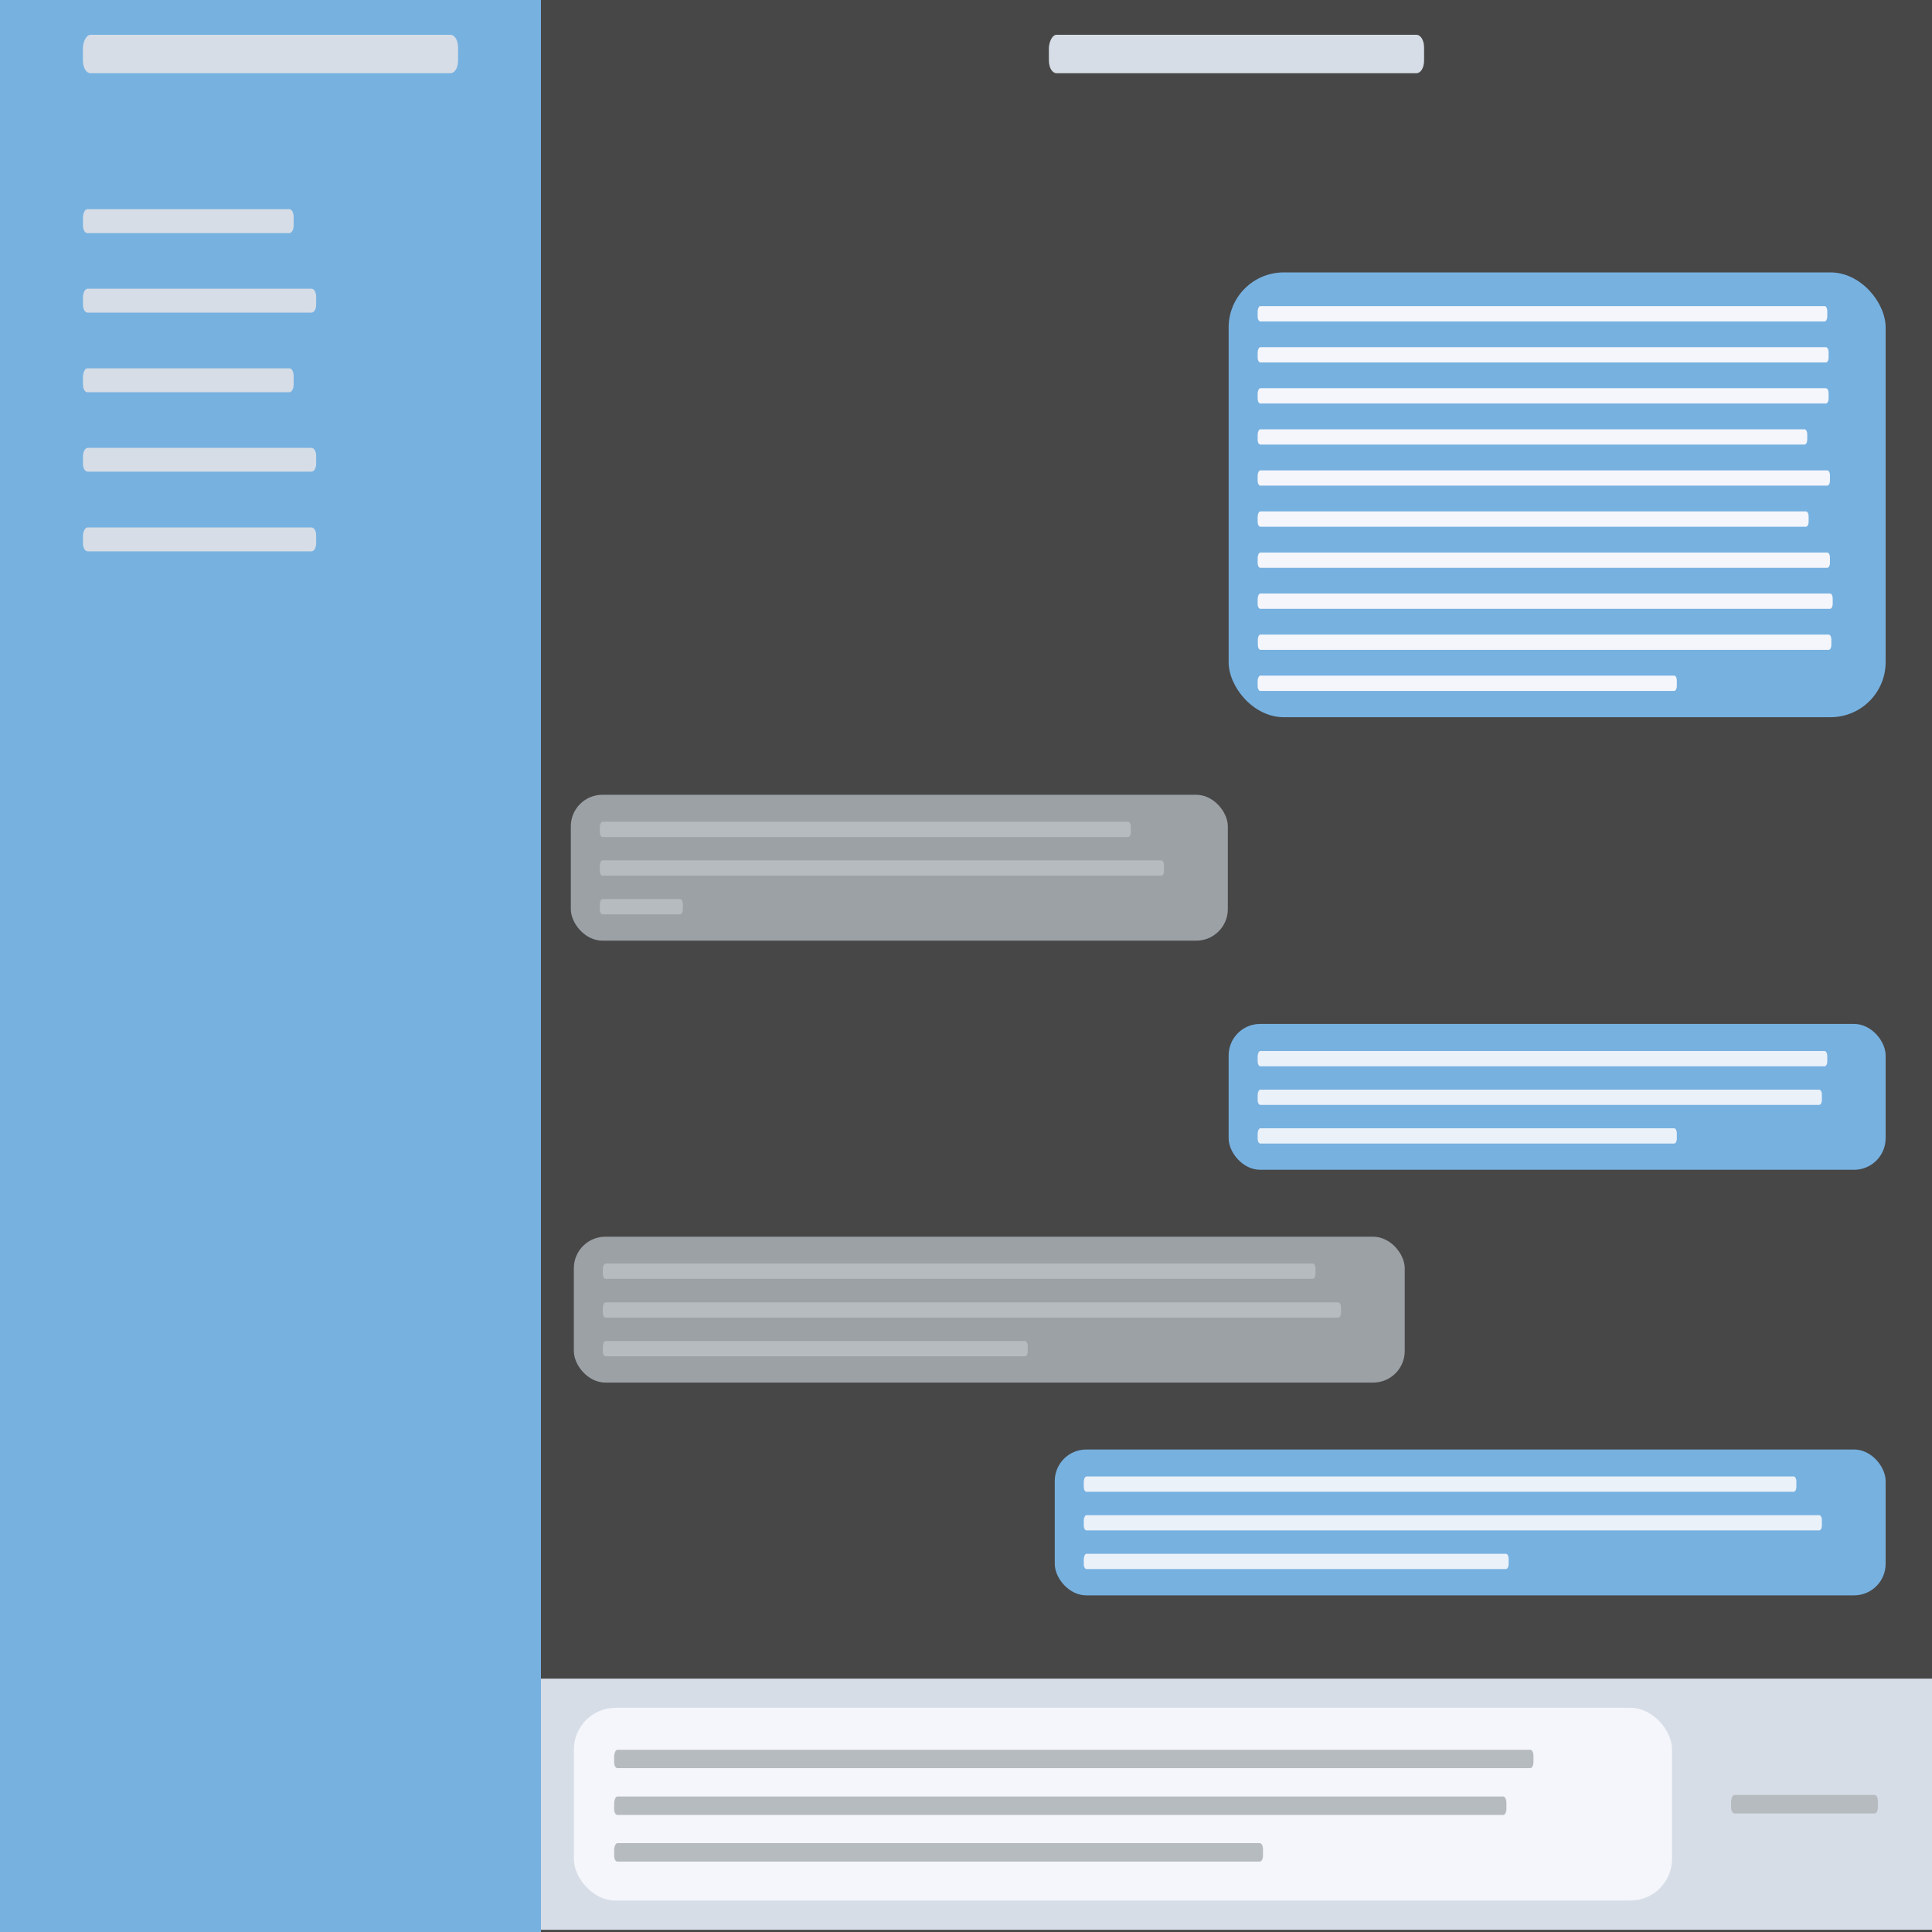 <svg xmlns="http://www.w3.org/2000/svg" viewBox="0 0 500 500"><rect x="0" y="0" width="500" height="500" fill="#333333" stroke="none"/><title>chatify</title><g id="1f7fc9c3-ba22-4d77-95ed-4fa0eaccc50f" data-name="Layer 5"><rect width="500" height="500" fill="#fdfdfe" opacity="0.1"/></g><g id="7e1e46a5-5b30-4d21-a2ea-ad9bbf2eed9e" data-name="Chatify"><rect width="140" height="500" fill="#77b1e0"/><path d="M273.45,9h93.1c1.08,0,2,1.33,2,3.32v3.31c0,2-.9,3.32-2,3.32h-93.1c-1.08,0-2-1.33-2-3.32V12.32C271.56,10.66,272.37,9,273.45,9Z" fill="#d6dde6"/><path d="M23.45,9h93.1c1.08,0,2,1.33,2,3.32v3.31c0,2-.9,3.32-2,3.32H23.45c-1.08,0-2-1.33-2-3.32V12.32C21.56,10.66,22.37,9,23.45,9Z" fill="#d6dde6"/><path d="M22.7,74.72H80.59c.67,0,1.23.83,1.23,2.07v2.06c0,1.23-.56,2.06-1.23,2.06H22.7c-.67,0-1.23-.83-1.23-2.06V76.79C21.52,75.75,22,74.72,22.7,74.72Z" fill="#d6dde6"/><path d="M22.58,95.32H74.89c.6,0,1.11.82,1.11,2.06v2.06c0,1.24-.51,2.06-1.11,2.06H22.58c-.61,0-1.11-.82-1.11-2.06V97.38C21.52,96.35,22,95.32,22.58,95.32Z" fill="#d6dde6"/><path d="M22.58,54.13H74.89c.6,0,1.11.83,1.11,2.06v2.07c0,1.23-.51,2.06-1.11,2.06H22.58c-.61,0-1.11-.83-1.11-2.06V56.19C21.52,55.16,22,54.13,22.58,54.13Z" fill="#d6dde6"/><path d="M22.7,115.91H80.59c.67,0,1.23.82,1.23,2.06V120c0,1.24-.56,2.06-1.23,2.06H22.7c-.67,0-1.23-.82-1.23-2.06V118C21.52,116.94,22,115.91,22.7,115.91Z" fill="#d6dde6"/><path d="M22.7,136.5H80.59c.67,0,1.23.82,1.23,2.06v2.06c0,1.24-.56,2.07-1.23,2.07H22.7c-.67,0-1.23-.83-1.23-2.07v-2.06C21.52,137.53,22,136.5,22.7,136.5Z" fill="#d6dde6"/><rect x="140" y="434.43" width="360" height="65" fill="#d6dde6"/><rect x="148.51" y="441.98" width="284.21" height="49.89" rx="10.79" ry="10.79" fill="#f4f6fb"/><rect x="272.97" y="375.13" width="215.03" height="37.75" rx="8.16" ry="8.16" fill="#77b1e0"/><path d="M448.87,464.54h36.27c.47,0,.86.64.86,1.59v1.6c0,.95-.39,1.59-.86,1.59H448.87c-.46,0-.86-.64-.86-1.59v-1.6C448.05,465.34,448.41,464.54,448.87,464.54Z" fill="#b6bbbf"/><path d="M159.8,452.84H396c.47,0,.86.63.86,1.59V456c0,1-.39,1.6-.86,1.6H159.8c-.47,0-.86-.64-.86-1.6v-1.59C159,453.63,159.33,452.84,159.8,452.84Z" fill="#b6bbbf"/><path d="M159.8,464.93H389c.47,0,.86.64.86,1.59v1.6c0,.95-.39,1.59-.86,1.59H159.8c-.47,0-.86-.64-.86-1.59v-1.6C159,465.73,159.33,464.93,159.8,464.93Z" fill="#b6bbbf"/><path d="M159.8,477H326c.47,0,.86.64.86,1.6v1.59c0,1-.39,1.59-.86,1.59H159.8c-.47,0-.86-.63-.86-1.59v-1.59C159,477.82,159.33,477,159.8,477Z" fill="#b6bbbf"/><g opacity="0.92"><path d="M281.19,382.11h183c.39,0,.71.53.71,1.32v1.32c0,.79-.32,1.32-.71,1.32h-183c-.39,0-.71-.53-.71-1.32v-1.32C280.51,382.77,280.8,382.11,281.19,382.11Z" fill="#f4f6fb"/><path d="M281.19,392.12h189.6c.39,0,.71.52.71,1.31v1.32c0,.79-.32,1.32-.71,1.32H281.19c-.39,0-.71-.53-.71-1.32v-1.32C280.51,392.78,280.8,392.12,281.19,392.12Z" fill="#f4f6fb"/><path d="M281.19,402.12H389.72c.39,0,.71.53.71,1.32v1.32c0,.79-.32,1.31-.71,1.31H281.19c-.39,0-.71-.52-.71-1.31v-1.32C280.51,402.78,280.8,402.12,281.19,402.12Z" fill="#f4f6fb"/></g><rect x="317.97" y="264.99" width="170.03" height="37.75" rx="8.16" ry="8.16" fill="#77b1e0"/><g opacity="0.92"><path d="M326.19,272h146c.39,0,.71.53.71,1.32v1.32c0,.79-.32,1.32-.71,1.32h-146c-.39,0-.71-.53-.71-1.32v-1.32C325.51,272.63,325.8,272,326.19,272Z" fill="#f4f6fb"/><path d="M326.19,282h144.6c.39,0,.71.52.71,1.31v1.32c0,.79-.32,1.32-.71,1.32H326.19c-.39,0-.71-.53-.71-1.32v-1.32C325.51,282.63,325.8,282,326.19,282Z" fill="#f4f6fb"/><path d="M326.19,292H433.25c.39,0,.71.53.71,1.32v1.32c0,.79-.32,1.31-.71,1.31H326.19c-.39,0-.71-.52-.71-1.31V293.3C325.51,292.64,325.8,292,326.19,292Z" fill="#f4f6fb"/></g><rect x="317.97" y="70.5" width="170.03" height="115.11" rx="14.25" ry="14.25" fill="#77b1e0"/><path d="M326.19,153.6h147.4c.39,0,.71.53.71,1.32v1.32c0,.79-.32,1.32-.71,1.32H326.19c-.39,0-.71-.53-.71-1.32v-1.32C325.51,154.26,325.8,153.6,326.19,153.6Z" fill="#f4f6fb"/><path d="M326.19,164.23H473.24c.39,0,.71.53.71,1.32v1.31c0,.8-.32,1.32-.71,1.32h-147c-.39,0-.71-.52-.71-1.32v-1.31C325.51,164.89,325.8,164.23,326.19,164.23Z" fill="#f4f6fb"/><path d="M326.19,174.85H433.25c.39,0,.71.53.71,1.32v1.32c0,.79-.32,1.32-.71,1.32H326.19c-.39,0-.71-.53-.71-1.32v-1.32C325.51,175.51,325.8,174.85,326.19,174.85Z" fill="#f4f6fb"/><path d="M326.19,79.22h146c.39,0,.71.53.71,1.32v1.32c0,.79-.32,1.32-.71,1.32h-146c-.39,0-.71-.53-.71-1.32V80.54C325.51,79.88,325.8,79.22,326.19,79.22Z" fill="#f4f6fb"/><path d="M326.19,89.85H472.53c.38,0,.71.53.71,1.32v1.31c0,.8-.33,1.32-.71,1.32H326.19c-.39,0-.71-.52-.71-1.32V91.17C325.51,90.51,325.8,89.85,326.19,89.85Z" fill="#f4f6fb"/><path d="M326.19,100.47H472.53c.38,0,.71.53.71,1.32v1.32c0,.79-.33,1.32-.71,1.32H326.19c-.39,0-.71-.53-.71-1.32v-1.32C325.51,101.13,325.8,100.47,326.19,100.47Z" fill="#f4f6fb"/><path d="M326.19,111.1H467c.39,0,.71.53.71,1.32v1.32c0,.79-.32,1.31-.71,1.31H326.19c-.39,0-.71-.52-.71-1.31v-1.32C325.51,111.76,325.8,111.1,326.19,111.1Z" fill="#f4f6fb"/><path d="M326.19,121.73H472.88c.39,0,.71.52.71,1.31v1.32c0,.79-.32,1.32-.71,1.32H326.19c-.39,0-.71-.53-.71-1.32V123C325.51,122.38,325.8,121.73,326.19,121.73Z" fill="#f4f6fb"/><path d="M326.19,132.35H467.36c.38,0,.71.53.71,1.32V135c0,.79-.33,1.32-.71,1.32H326.19c-.39,0-.71-.53-.71-1.32v-1.32C325.51,133,325.8,132.35,326.19,132.35Z" fill="#f4f6fb"/><path d="M326.19,143H472.88c.39,0,.71.52.71,1.32v1.31c0,.79-.32,1.32-.71,1.32H326.19c-.39,0-.71-.53-.71-1.32V144.3C325.51,143.64,325.8,143,326.19,143Z" fill="#f4f6fb"/><rect x="147.73" y="205.69" width="170.03" height="37.75" rx="8.16" ry="8.16" fill="#d6dde6" opacity="0.6"/><path d="M155.94,212.67h136c.39,0,.72.53.72,1.32v1.32c0,.79-.33,1.31-.72,1.31h-136c-.39,0-.71-.52-.71-1.31V214C155.26,213.33,155.55,212.67,155.94,212.67Z" fill="#b6bbbf"/><path d="M155.94,222.67h144.6c.39,0,.71.53.71,1.32v1.32c0,.79-.32,1.32-.71,1.32H155.94c-.39,0-.71-.53-.71-1.32V224C155.26,223.33,155.55,222.67,155.94,222.67Z" fill="#b6bbbf"/><path d="M155.94,232.68H176c.39,0,.71.53.71,1.32v1.31c0,.79-.32,1.32-.71,1.32H155.94c-.39,0-.71-.53-.71-1.32V234C155.26,233.34,155.55,232.68,155.94,232.68Z" fill="#b6bbbf"/><rect x="148.51" y="320.06" width="215.03" height="37.75" rx="8.16" ry="8.16" fill="#d6dde6" opacity="0.6"/><path d="M156.73,327h183c.39,0,.71.53.71,1.32v1.32c0,.79-.32,1.32-.71,1.32h-183c-.39,0-.71-.53-.71-1.32v-1.32C156.05,327.7,156.34,327,156.73,327Z" fill="#b6bbbf"/><path d="M156.73,337.05h189.6c.38,0,.71.52.71,1.31v1.32c0,.79-.33,1.32-.71,1.32H156.73c-.39,0-.71-.53-.71-1.32v-1.32C156.05,337.71,156.34,337.05,156.73,337.05Z" fill="#b6bbbf"/><path d="M156.73,347.05H265.26c.39,0,.71.53.71,1.32v1.32c0,.79-.32,1.31-.71,1.31H156.73c-.39,0-.71-.52-.71-1.31v-1.32C156.05,347.71,156.34,347.05,156.73,347.05Z" fill="#b6bbbf"/></g></svg>